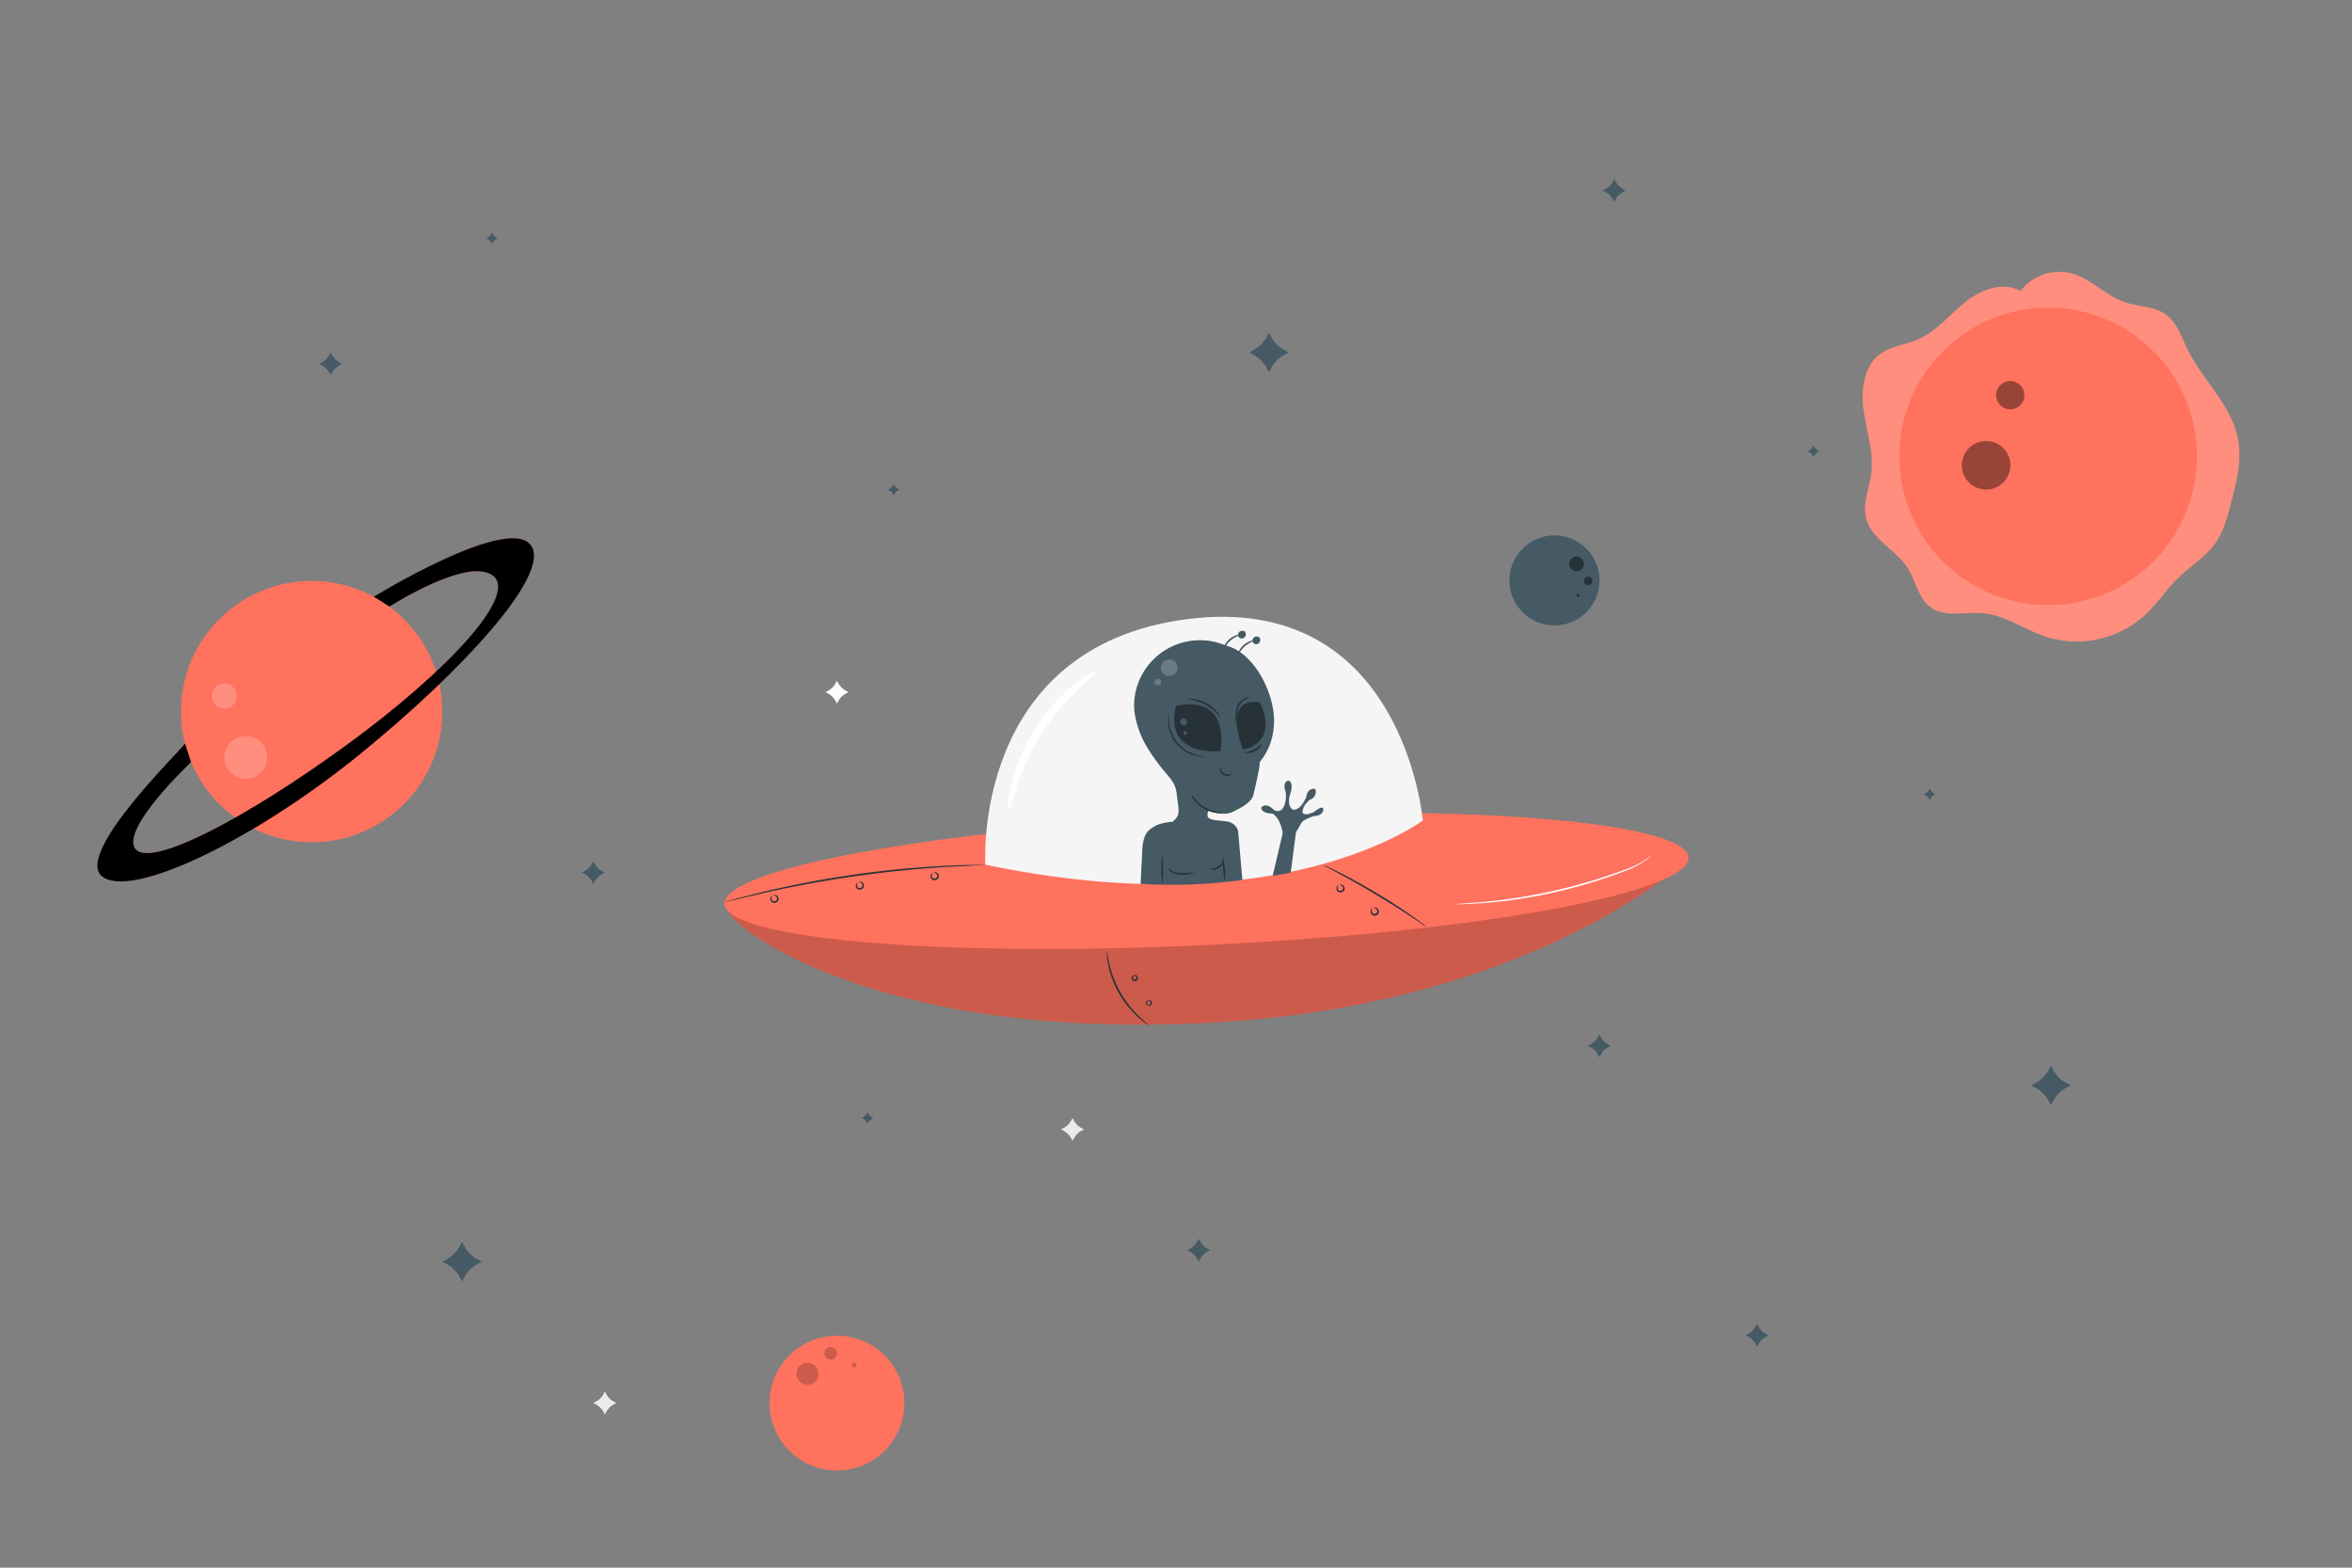 <svg xmlns="http://www.w3.org/2000/svg" xmlns:xlink="http://www.w3.org/1999/xlink" viewBox="0 0 750 500" xmlns:v="https://vecta.io/nano"><rect x="0" y="0" width="750" height="500" fill="#808080" stroke="none"/><style><![CDATA[.B{fill:#ff725e}.C{opacity:.2}.D{fill:#455a64}.E{fill:#263238}]]></style><path d="M232.25,290.45c-.93,3.74,47.06,43.41,160.78,35.25,97.72-7,145.58-51.75,145.58-51.75Z" class="B"/><path d="M232.25,290.45c-.93,3.74,47.06,43.41,160.78,35.25,97.72-7,145.58-51.75,145.58-51.75Z" class="C"/><ellipse cx="384.57" cy="281.02" rx="153.85" ry="20.48" transform="matrix(.999 -.048 .048 .999 -12.95 18.63)" class="B"/><path d="M314.2 275.78s-4.48-69.51 64.44-78.32 75.06 64.22 75.06 64.22-44.61 34-139.5 14.1z" fill="#f5f5f5"/><path d="M349.75 214c.23.33-2.16 2.18-5.65 5.5l-2.77 2.78-3 3.34a74 74 0 0 0-11 17.32l-1.73 4.15-1.34 3.7c-1.52 4.56-2.17 7.51-2.57 7.45s-.3-3.11.8-8l1.07-3.91 1.57-4.39a59.8 59.8 0 0 1 11.39-18l3.3-3.29a39.86 39.86 0 0 1 3.08-2.63c3.9-3.02 6.69-4.31 6.85-4.02zm176.9 58.59a2.81 2.81 0 0 1-.42.52 12.18 12.18 0 0 1-1.43 1.28 25.29 25.29 0 0 1-6.24 3.25A161.14 161.14 0 0 1 473.48 288l-7 .38h-1.91a4.92 4.92 0 0 1-.67 0 2.75 2.75 0 0 1 .67-.08l1.9-.13 7-.55a175.93 175.93 0 0 0 45-10.36 27.07 27.07 0 0 0 6.26-3.07 24.19 24.19 0 0 0 1.92-1.6z" fill="#fff"/><path d="M366.37 327a4.7 4.7 0 0 1-.94-.58 21.87 21.87 0 0 1-2.37-1.87 28.72 28.72 0 0 1-3.12-3.23 32.52 32.52 0 0 1-3.13-4.52 33.65 33.65 0 0 1-2.29-5 30.5 30.5 0 0 1-1.18-4.33 23.51 23.51 0 0 1-.4-3 5 5 0 0 1 0-1.11c.1 0 .21 1.56.77 4a34.27 34.27 0 0 0 1.27 4.24 38.64 38.64 0 0 0 2.29 4.91 37.07 37.07 0 0 0 3.05 4.47 33.34 33.34 0 0 0 3 3.26l3.05 2.76zm-4.72-15.88c0 .07-.25.19-.33.56a.64.64 0 0 0 .09.57.6.6 0 0 0 1-.28.67.67 0 0 0-.21-.54c-.27-.28-.56-.23-.58-.31s.32-.29.81 0a1 1 0 0 1 .46.85 1 1 0 0 1-.77.93 1 1 0 0 1-1.18-1.37c.29-.53.73-.48.71-.41zm4.48 8.01c0 .07-.24.18-.33.56a.68.68 0 0 0 .09.57.54.54 0 0 0 .6.16.54.54 0 0 0 .43-.45.67.67 0 0 0-.21-.53c-.27-.28-.56-.24-.58-.31s.32-.29.81 0a1 1 0 0 1 .46.85 1 1 0 1 1-1.95-.44c.26-.54.7-.48.68-.41zm-134.88-31.46a4.46 4.46 0 0 1 .81-.27l2.36-.67 8.73-2.23c7.39-1.78 17.7-3.9 29.2-5.55s22-2.46 29.6-2.82c3.8-.18 6.88-.27 9-.28h2.45a4.78 4.78 0 0 1 .86 0 5.67 5.67 0 0 1-.85.08l-2.45.11-9 .45a359.54 359.54 0 0 0-29.55 3c-11.49 1.66-21.78 3.7-29.19 5.39l-8.76 2.07-2.38.58a5.31 5.31 0 0 1-.83.14zm223.52 7.83a8.57 8.57 0 0 1-1.28-.78l-3.41-2.26a302.39 302.39 0 0 0-11.41-7.2c-4.52-2.71-8.69-5-11.73-6.66l-3.6-1.94a9.3 9.3 0 0 1-1.3-.76 8.91 8.91 0 0 1 1.39.58c.88.4 2.14 1 3.68 1.79a194.7 194.7 0 0 1 11.83 6.54c4.53 2.71 8.52 5.36 11.35 7.34l3.32 2.4a8.56 8.56 0 0 1 1.16.95zm-28.02-13.12c.06.06-.24.31-.22.83a1.06 1.06 0 0 0 .32.74.94.94 0 0 0 1.45-.64 1 1 0 0 0-.33-.74c-.37-.36-.75-.31-.76-.39s.41-.29 1 .1a1.36 1.36 0 0 1 .58 1 1.31 1.31 0 0 1-.82 1.21 1.29 1.29 0 0 1-1.43-.21 1.32 1.32 0 0 1-.37-1.11c.09-.68.57-.85.58-.79zm-129.4-3.87c0 .06-.24.31-.22.82a1 1 0 0 0 .32.74.93.93 0 0 0 1.45-.64 1 1 0 0 0-.33-.73c-.37-.37-.75-.31-.76-.39s.41-.29 1 .1a1.34 1.34 0 0 1 .58 1 1.29 1.29 0 0 1-.82 1.2 1.3 1.3 0 0 1-1.44-.21 1.34 1.34 0 0 1-.36-1.11c.09-.67.57-.85.58-.78zm-23.87 3.01c0 .06-.24.3-.23.82a1.05 1.05 0 0 0 .33.74.86.86 0 0 0 .9.09.85.85 0 0 0 .54-.73 1 1 0 0 0-.32-.74c-.37-.36-.75-.31-.76-.39s.41-.28 1 .11a1.31 1.31 0 0 1 .57 1 1.26 1.26 0 0 1-.81 1.2 1.3 1.3 0 0 1-1.44-.21 1.34 1.34 0 0 1-.36-1.11c.1-.67.57-.85.58-.78zm-27.22 4.2c.05.06-.25.31-.23.83a1 1 0 0 0 .33.74.84.84 0 0 0 .9.08.83.83 0 0 0 .54-.72 1.06 1.06 0 0 0-.32-.74c-.37-.36-.76-.31-.76-.39s.41-.29 1 .11a1.32 1.32 0 0 1 .57 1 1.29 1.29 0 0 1-.81 1.2 1.3 1.3 0 0 1-1.44-.21 1.39 1.39 0 0 1-.37-1.11c.1-.68.58-.85.59-.79zm191.39 4.02c.06.06-.24.31-.22.82a1 1 0 0 0 .32.74.84.84 0 0 0 .9.09.86.86 0 0 0 .55-.73 1 1 0 0 0-.33-.73c-.37-.37-.75-.31-.76-.39s.41-.29 1 .1a1.34 1.34 0 0 1 .58 1 1.32 1.32 0 1 1-2.62-.12c.09-.67.57-.85.58-.78z" class="E"/><path d="M389.32 205.29a21 21 0 0 0-27.33 16l-.09.55a18 18 0 0 0 0 6.09 29.74 29.74 0 0 0 4 10.58c5.73 9.29 8.8 9.59 9.36 14.89s1.36 6.43-1.35 8.69c0 0-3.72.23-5.75 1.47s-3.73 2.14-3.95 8.35l-.49 10a167.31 167.31 0 0 0 32.44-1.25L394.8 265a4.25 4.25 0 0 0-3.16-2.93c-2.48-.45-6.31-.34-6.54-1.69s.34-1.81.34-1.81 4.51 1.81 7.44.45 6.21-3.15 6.77-5.41 2.33-9.93 2-10.27 4.41-4.17 4.61-13-5.66-20.54-13.45-23.81q-1.81-.68-3.49-1.24z" class="D"/><path d="M374.91 225.24s16.76-5.09 14.26 14.29c0 0-17.92 2.25-14.26-14.29zm21.48 13.87s-7.06-16.84 5.32-15.16c0 .05 6.72 12.19-5.32 15.16z" class="E"/><g class="D"><path d="M419.05 260.24s-3 1-3.74 1.82-1.86 3.8-3.09 4.16a6.29 6.29 0 0 1-3.11-.29s-.65-3.62-2-5.23-1.69-1.23-1.69-1.23-3.39-.08-3.21-2c0 0 1.41-1.65 3.8.65a2 2 0 0 0 2.61.16c1.34-1.09 1.54-3.77 1.4-5.56 0 0-1.35-3.13.76-3.76 0 0 1.77.13.8 3.79 0 0-1.55 3.89.59 5.43 0 0 1.74.76 3.7-2.62l.65-1.24s.11-2.68 2.44-2.75a.57.57 0 0 1 .58.46 2.62 2.62 0 0 1-1.81 3s-2.67 2-2.32 4.31c0 0 .81.87 2.82-.05l.77-.29s2.53-2.16 2.9-1.17c.38 1.22-1.06 2.5-2.85 2.41z"/><path d="M409.1 265.41l-3.27 13.92 2.83-.45 2.92-.58 1.69-12.93-4.17.04z"/></g><g class="C"><path d="M372.84,210.34a2.69,2.69,0,0,0-2.63,2.11,2.81,2.81,0,0,0,1.72,3,2.78,2.78,0,0,0,3.26-1.18,2.73,2.73,0,0,0-.67-3.39,2.68,2.68,0,0,0-2.22-.48" fill="#fff"/></g><path d="M377.54 229.13a1.12 1.12 0 0 0-1.17.77 1.12 1.12 0 0 0 2 .95 1.13 1.13 0 0 0-.15-1.43 1.1 1.1 0 0 0-.9-.28m.68 4.11a.56.56 0 0 0-.59.39.58.58 0 0 0 .31.66.56.56 0 0 0 .7-.18.55.55 0 0 0-.53-.87" class="D"/><g class="C"><path d="M368.84,216.56a1.06,1.06,0,1,0,.74,0" fill="#fff"/></g><g class="E"><path d="M384.16 241.37a2 2 0 0 1-.79 0 9.51 9.51 0 0 1-2.14-.32 11.62 11.62 0 0 1-8.73-10.31 10.46 10.46 0 0 1 0-2.17 2 2 0 0 1 .18-.77c.1 0-.09 1.12.15 2.89a12 12 0 0 0 8.46 10c1.71.58 2.88.59 2.87.68zm5.04-12.45a16.92 16.92 0 0 0-4.51-4.08 17.22 17.22 0 0 0-5.81-1.78 4.35 4.35 0 0 1 1.84-.06 11.26 11.26 0 0 1 7.59 4.31 4.14 4.14 0 0 1 .89 1.61zm5.12 2.08a4.41 4.41 0 0 1-.28-1.53 9.42 9.42 0 0 1 .33-3.76 4.91 4.91 0 0 1 2.44-2.89 2 2 0 0 1 1.55-.25 13 13 0 0 0-1.38.57 5.14 5.14 0 0 0-2.12 2.74 11.46 11.46 0 0 0-.45 3.58 4.71 4.71 0 0 1-.09 1.54zm8.01 6.27a4 4 0 0 1-2.29 2.34 4 4 0 0 1-3.25.38 15 15 0 0 0 3-.84 14.85 14.85 0 0 0 2.54-1.88zm-9.68 9.73c0 .06-.2.27-.68.39a2.47 2.47 0 0 1-3-1.85c-.1-.49 0-.78.06-.78s.12.28.29.66a2.75 2.75 0 0 0 1 1.22 2.82 2.82 0 0 0 1.54.39c.49-.03.76-.11.79-.03zm-2.92 12.21a4.18 4.18 0 0 1-1.8.06 10.61 10.61 0 0 1-7.33-4.36 3.89 3.89 0 0 1-.8-1.61 13.88 13.88 0 0 1 1.1 1.39 12.18 12.18 0 0 0 7.1 4.21 13 13 0 0 1 1.73.31zm-19.12 22.85a44.34 44.34 0 0 1 0-9.59 44.35 44.35 0 0 1 0 9.59zm10.29-3.71a9.52 9.52 0 0 1-4.45.57 4.85 4.85 0 0 1-3.1-.93c-.66-.61-.65-1.23-.59-1.22s.21.49.82.93a5.25 5.25 0 0 0 2.89.7c2.43.13 4.4-.2 4.43-.05zm9.79 2.91a16.61 16.61 0 0 1-.61-4 16.1 16.1 0 0 1-.1-4.06 31 31 0 0 1 .71 8.07z"/><path d="M390.2 274.8a3.92 3.92 0 0 1-4.47 2.63 16.39 16.39 0 0 0 2.47-.92c1.25-.72 1.86-1.79 2-1.71z"/></g><g class="D"><path d="M400.08 204.24a16 16 0 0 0-3.16 1.88 15.65 15.65 0 0 0-2.25 2.91c-.06 0 0-.46.28-1.1a6.61 6.61 0 0 1 4-3.55c.68-.2 1.12-.2 1.13-.14z"/><path d="M401.3 203.17a1.37 1.37 0 0 0-1.79.53 1.21 1.21 0 0 0 1.47 1.71 1.35 1.35 0 0 0 .62-2.06.78.78 0 0 0-.73-.33m-5.38-.6a15.36 15.36 0 0 0-3.16 1.87 15.65 15.65 0 0 0-2.25 2.91c-.06 0 0-.45.27-1.1a6.66 6.66 0 0 1 1.64-2.2 6.58 6.58 0 0 1 2.38-1.35c.63-.2 1.11-.19 1.12-.13z"/><path d="M396.71,201.34a1.37,1.37,0,0,0-1.79.54,1.2,1.2,0,0,0,1.47,1.7,1.34,1.34,0,0,0,.62-2.05.75.75,0,0,0-.73-.33"/></g><path d="M266.89,217.1l.48.87a6,6,0,0,0,2.33,2.31l.87.47-.87.48a5.86,5.86,0,0,0-2.33,2.3l-.48.87-.48-.87a5.77,5.77,0,0,0-2.32-2.3l-.88-.48.88-.47a5.86,5.86,0,0,0,2.32-2.31Z" fill="#fafafa"/><path d="M342 356.57l.48.87a5.77 5.77 0 0 0 2.32 2.3l.88.48-.88.47a5.73 5.73 0 0 0-2.3 2.31l-.48.86-.48-.86a5.82 5.82 0 0 0-2.33-2.31l-.87-.47.87-.48a5.86 5.86 0 0 0 2.33-2.3zm-149.12 87.27l.48.87a5.86 5.86 0 0 0 2.33 2.3l.88.48-.88.47a5.82 5.82 0 0 0-2.33 2.31l-.48.86-.48-.86a5.73 5.73 0 0 0-2.32-2.31l-.88-.47.88-.48a5.77 5.77 0 0 0 2.32-2.3z" fill="#ebebeb"/><path d="M514.75 57.11l.48.87a5.87 5.87 0 0 0 2.3 2.31l.87.47-.87.47a5.87 5.87 0 0 0-2.3 2.31l-.48.87-.47-.87a5.83 5.83 0 0 0-2.28-2.31l-.86-.47.86-.47a5.83 5.83 0 0 0 2.28-2.29zM382.24 395.08l.48.87a5.78 5.78 0 0 0 2.3 2.3l.87.48-.87.47a5.75 5.75 0 0 0-2.3 2.31l-.48.86-.47-.86a5.71 5.71 0 0 0-2.31-2.31l-.87-.47.87-.48a5.75 5.75 0 0 0 2.31-2.3zM105.45 112.39l.48.87a5.83 5.83 0 0 0 2.31 2.31l.86.47-.86.47a5.83 5.83 0 0 0-2.31 2.31l-.48.87-.47-.87a5.83 5.83 0 0 0-2.31-2.31l-.86-.47.86-.47a5.83 5.83 0 0 0 2.31-2.31zm454.84 309.84l.48.87a5.87 5.87 0 0 0 2.3 2.31l.87.47-.87.48a5.78 5.78 0 0 0-2.3 2.3l-.48.87-.47-.87a5.75 5.75 0 0 0-2.31-2.3l-.86-.48.86-.47a5.83 5.83 0 0 0 2.31-2.31zM510 329.91l.47.87a5.87 5.87 0 0 0 2.31 2.3l.87.48-.87.47a5.83 5.83 0 0 0-2.31 2.31l-.47.87-.48-.87a5.75 5.75 0 0 0-2.3-2.31l-.87-.47.87-.48a5.78 5.78 0 0 0 2.3-2.3zm-320.8-55.27l.48.87a5.87 5.87 0 0 0 2.3 2.31l.87.47-.87.47a5.87 5.87 0 0 0-2.3 2.31l-.48.87-.47-.87a6 6 0 0 0-2.31-2.31l-.87-.47.87-.47a6 6 0 0 0 2.31-2.31zm426.15-23.16l.24.43a2.89 2.89 0 0 0 1.15 1.15l.44.24-.44.24a2.89 2.89 0 0 0-1.15 1.15l-.24.44-.23-.44a2.85 2.85 0 0 0-1.16-1.15l-.43-.24.43-.24a2.85 2.85 0 0 0 1.16-1.15zM276.71 354.75l.22.44a2.83 2.83 0 0 0 1.11 1.19l.42.26-.44.22a2.89 2.89 0 0 0-1.19 1.11l-.26.42-.22-.44a2.85 2.85 0 0 0-1.11-1.2l-.42-.25.44-.22a2.92 2.92 0 0 0 1.2-1.11zM578.3 142.11l.24.43a2.77 2.77 0 0 0 1.15 1.15l.43.24-.43.24a2.77 2.77 0 0 0-1.15 1.15l-.24.43-.24-.43a2.77 2.77 0 0 0-1.15-1.15l-.43-.24.43-.24a2.77 2.77 0 0 0 1.15-1.15zM285 154.31l.24.44a3 3 0 0 0 1.15 1.15l.44.24-.44.23a3 3 0 0 0-1.15 1.16l-.24.47-.23-.43a2.94 2.94 0 0 0-1.16-1.16l-.43-.23.43-.24a3 3 0 0 0 1.16-1.15zM156.87 74.17l.23.44a3 3 0 0 0 1.16 1.15l.43.24-.43.23a2.94 2.94 0 0 0-1.16 1.16l-.23.43-.24-.43a3 3 0 0 0-1.15-1.16L155 76l.44-.24a3 3 0 0 0 1.15-1.15zm247.77 31.93l.81 1.49a10 10 0 0 0 4 4l1.5.82-1.5.82a10 10 0 0 0-4 4l-.81 1.5-.82-1.5a10 10 0 0 0-4-4l-1.5-.82 1.5-.82a10 10 0 0 0 4-4zM654 339.85l.82 1.5a10 10 0 0 0 4 4l1.49.82-1.49.82a10 10 0 0 0-4 4l-.82 1.49-.8-1.48a10 10 0 0 0-4-4l-1.5-.82 1.5-.82a10 10 0 0 0 4-4zm-506.65 56.23l.81 1.5a10 10 0 0 0 4 4l1.5.81-1.5.82a10 10 0 0 0-4 4l-.81 1.5-.82-1.5a10 10 0 0 0-4-4l-1.5-.82 1.5-.81a10 10 0 0 0 4-4z" class="D"/><use xlink:href="#B" class="B"/><g class="C"><use xlink:href="#B" fill="#fff"/></g><circle cx="653.42" cy="145.32" r="47.45" transform="matrix(.999 -.035 .035 .999 -4.74 23.25)" class="B"/><path d="M639.43 153.17a7.74 7.74 0 1 1-1.32-10.86 7.74 7.74 0 0 1 1.32 10.86zm5.14-24.35a4.5 4.5 0 1 1-.77-6.32 4.5 4.5 0 0 1 .77 6.32z" opacity=".4"/><circle cx="266.99" cy="447.49" r="21.5" transform="matrix(.999 -.043 .043 .999 -19.07 11.95)" class="B"/><path d="M257.89 441.64a3.51 3.51 0 1 1 3.1-3.87 3.51 3.51 0 0 1-3.1 3.87zm7.18-8.04a2 2 0 1 1 1.81-2.25 2 2 0 0 1-1.81 2.25zm6.58 1.88a.75.75 0 1 1 .83.66.74.74 0 0 1-.83-.66z" class="C"/><circle cx="99.37" cy="226.96" r="41.67" class="B"/><g fill="#fff"><path d="M85.18 241.56a6.8 6.8 0 1 1-6.79-6.8 6.79 6.79 0 0 1 6.79 6.8zm-9.64-19.62a4 4 0 1 1-4-3.95 4 4 0 0 1 4 3.95z" class="C"/></g><use xlink:href="#C" class="B"/><use xlink:href="#C" opacity=".4"/><circle cx="495.71" cy="185.29" r="14.36" transform="matrix(.691 -.723 .723 .691 19.19 415.48)" class="D"/><path d="M500.39 179.79a2.34 2.34 0 1 1 2.29 2.4 2.34 2.34 0 0 1-2.29-2.4zm4.68 5.47a1.37 1.37 0 1 1 1.33 1.39 1.37 1.37 0 0 1-1.33-1.39zm-1.82 4.18a.51.51 0 0 1 0 1 .51.51 0 0 1-.49-.52.52.52 0 0 1 .49-.48z" class="E"/><defs ><path id="B" d="M644.28,92.83c-5.58-3.24-12.79-.37-17.81,3.7s-9.24,9.38-15.2,11.87c-3.8,1.59-8.14,2-11.5,4.33-5.48,3.86-6.44,11.64-5.49,18.27s3.27,13.22,2.46,19.87c-.61,4.87-2.89,9.75-1.65,14.51,1.73,6.66,9.39,9.83,13.12,15.62,2.68,4.15,3.41,9.75,7.41,12.66,4.63,3.38,11.07,1.41,16.78,1.93,7,.63,13.05,5.14,19.74,7.41a32.4,32.4,0,0,0,31.55-6.58c4.25-3.87,7.37-8.81,11.55-12.75,3.57-3.37,7.9-6,10.83-9.95s4.1-8.55,5.31-13.15c1.77-6.72,3.55-13.71,2.26-20.54-2.07-10.9-11.36-18.83-16.2-28.81-1.89-3.89-3.27-8.34-6.77-10.88-3.71-2.7-8.73-2.47-13.07-3.94-6.23-2.1-10.94-7.66-17.31-9.29a15.57,15.57,0,0,0-16,5.73"/><path id="C" d="M59 237.1c.18.72-35.67 35.12-26.43 42.44s48.12-11.47 81.26-38.23 63.36-59.31 55.07-67.87-49.69 16.87-49.69 16.87l5 3.15s25-16.06 33-9.83-14.65 30.59-46.52 53.85-62.75 39.59-67.53 33.22 17.77-27.63 17.77-27.63z"/></defs></svg>